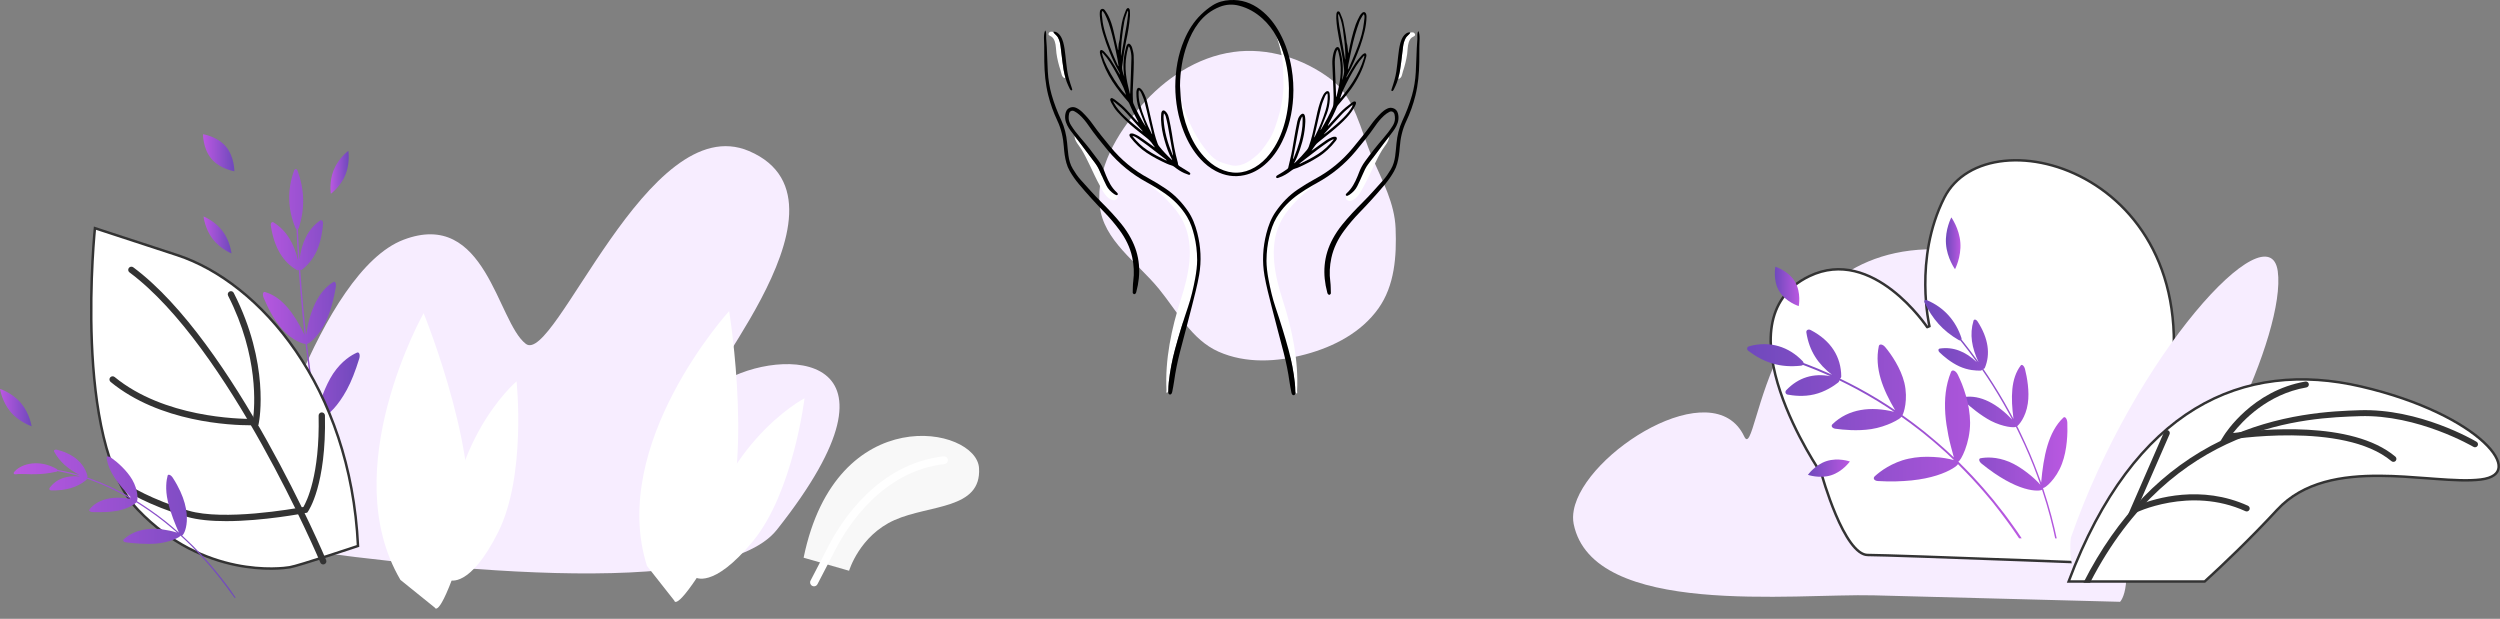 <svg width="1006" height="249" viewBox="0 0 1006 249" fill="none" xmlns="http://www.w3.org/2000/svg">
<rect x="0" y="0" width="1006" height="249" fill="#808080" stroke="none"/>
<path d="M633.293 205.261C637.597 182.124 689.537 149.488 701.872 175.63C707.679 187.95 708.717 90.931 789.373 101.025C832.873 106.461 783.326 144.961 779.82 158.839C776.332 172.717 787.963 155.481 810.075 151.658C832.186 147.836 841.499 177.986 850.792 206.726C860.104 235.448 853.111 242.164 853.111 242.164C820.092 241.292 787.091 240.42 754.072 239.567C722.111 238.732 640.88 248.658 633.237 210.808C632.903 209.046 632.922 207.19 633.293 205.261Z" fill="#F7EDFF"/>
<path d="M732.533 190.912C732.945 190.627 732.944 190.627 732.944 190.627L732.943 190.625L732.937 190.617L732.915 190.584C732.895 190.555 732.865 190.511 732.825 190.453C732.746 190.336 732.629 190.163 732.478 189.936C732.175 189.481 731.736 188.81 731.19 187.95C730.097 186.229 728.578 183.748 726.873 180.714C723.462 174.644 719.317 166.367 716.361 157.528C713.403 148.68 711.653 139.315 712.985 131.049C714.312 122.815 718.695 115.651 728.076 111.135C740.847 104.994 752.654 110.039 761.352 116.728C765.696 120.069 769.237 123.801 771.693 126.702C772.921 128.151 773.876 129.391 774.523 130.267C774.847 130.705 775.093 131.052 775.258 131.288C775.341 131.407 775.403 131.498 775.445 131.558L775.491 131.627L775.502 131.644L775.505 131.648L775.505 131.648C775.505 131.649 775.505 131.649 775.624 131.57L775.505 131.649L776.408 131.256L776.408 131.256L776.407 131.253L776.404 131.239L776.391 131.182C776.38 131.132 776.363 131.055 776.341 130.954C776.297 130.752 776.234 130.451 776.158 130.058C776.007 129.272 775.803 128.119 775.598 126.657C775.187 123.733 774.769 119.574 774.739 114.645C774.679 104.783 776.175 91.863 782.379 79.572L782.379 79.572C786.789 70.832 795.773 65.836 806.551 64.733C817.33 63.631 829.853 66.433 841.212 73.243C863.895 86.842 881.943 116.44 871.968 162.79L871.959 162.83L871.957 162.87L868.68 227.519L867.964 227.491L864.532 227.357C861.571 227.242 857.33 227.078 852.209 226.88C841.968 226.485 828.208 225.959 814.135 225.433C785.999 224.38 756.587 223.326 751.566 223.326C750.455 223.326 749.322 222.871 748.171 222.011C747.02 221.152 745.88 219.909 744.77 218.389C742.549 215.348 740.501 211.274 738.753 207.173C737.008 203.077 735.573 198.978 734.574 195.9C734.075 194.362 733.685 193.081 733.42 192.184C733.287 191.736 733.186 191.384 733.118 191.145C733.084 191.025 733.058 190.933 733.041 190.872L733.022 190.802L733.017 190.785L733.016 190.781L733.016 190.78C733.016 190.78 733.016 190.78 732.533 190.912ZM732.533 190.912L732.945 190.627L732.993 190.697L733.016 190.78L732.533 190.912Z" fill="white" stroke="#333333"/>
<path d="M840.29 234.501H843.221C846.764 233.981 851.495 231.755 857.839 226.894C886.758 204.666 920 133.976 916.568 109.114C913.118 84.251 859.23 142.121 833.315 216.374C833.315 216.374 831.09 232.998 840.29 234.501Z" fill="#F7EDFF"/>
<path d="M950.198 155.559L950.198 155.559C974.141 161.141 991.042 170.11 999.451 177.93C1001.55 179.883 1003.11 181.752 1004.11 183.465C1005.12 185.183 1005.56 186.709 1005.47 187.992C1005.39 189.253 1004.8 190.33 1003.64 191.178C1002.46 192.039 1000.67 192.67 998.222 192.964L998.222 192.964C993.279 193.56 987.029 193.217 980.062 192.706C979.001 192.628 977.923 192.546 976.832 192.463C970.778 192.003 964.298 191.511 957.802 191.469C942.481 191.369 926.899 193.764 916.351 205.124L916.351 205.125C905.285 217.058 894.657 227.163 887.159 234.001H832.405C845.579 199.029 863.163 176.705 883.299 164.468C903.557 152.157 926.462 150.017 950.198 155.559Z" fill="white" stroke="#333333"/>
<path d="M996.558 177.763C995.63 177.207 973.537 164.275 949.478 165.073C938.904 165.425 916.904 166.167 894.013 177.188C870.603 188.469 851.942 207.728 838.363 234.501H841.034C874.239 169.971 928.349 168.171 949.552 167.466C972.907 166.705 995.111 179.693 995.334 179.823C995.909 180.157 996.632 179.971 996.985 179.396C997.319 178.84 997.133 178.097 996.558 177.763Z" fill="#333333"/>
<path d="M963.11 185.853C962.832 185.853 962.572 185.76 962.331 185.574C943.002 169.34 896.59 176.965 896.126 177.04L893.51 177.485L894.92 175.221C895.384 174.479 906.328 157.187 927.68 153.532C928.329 153.42 928.96 153.866 929.071 154.515C929.182 155.164 928.737 155.795 928.088 155.907C912.302 158.615 902.285 169.488 898.575 174.256C909.204 172.809 946.322 168.987 963.889 183.737C964.39 184.164 964.464 184.925 964.038 185.426C963.797 185.723 963.444 185.853 963.11 185.853Z" fill="#333333"/>
<path d="M855.909 208.062L870.842 173.774C871.102 173.162 871.807 172.884 872.419 173.162C873.031 173.422 873.309 174.127 873.031 174.739L860.64 203.163C867.522 200.436 885.738 194.926 904.585 203.516C905.178 203.794 905.457 204.499 905.178 205.112C904.9 205.705 904.195 205.984 903.583 205.705C881.193 195.501 859.081 206.448 858.859 206.559L855.909 208.062Z" fill="#333333"/>
<path d="M788.205 136.845C788.446 136.975 788.651 137.031 788.817 136.994C788.817 136.994 789.244 137.532 789.893 138.33C790.524 139.146 791.359 140.241 792.212 141.317C793.028 142.43 793.845 143.525 794.475 144.36C795.069 145.195 795.477 145.751 795.477 145.751C790.914 141.41 785.961 139.462 780.581 140.259C779.895 140.371 779.821 141.168 780.451 141.762C782.01 143.284 784.978 145.844 788.465 147.44C791.971 149.035 795.254 149.184 797.035 149.128C797.332 149.11 797.517 148.961 797.592 148.757C797.592 148.757 800.949 153.581 803.954 158.628C805.457 161.151 806.941 163.674 807.98 165.623C808.499 166.587 808.944 167.385 809.26 167.96C809.556 168.535 809.723 168.851 809.723 168.851C803.75 162.561 796.942 158.758 790.32 159.778C789.597 159.889 789.764 160.91 790.654 161.708C792.88 163.693 796.905 167.107 801.135 169.352C803.565 170.595 805.976 171.319 807.813 171.671C809.668 172.005 810.985 171.968 811.189 171.745C811.189 171.745 811.374 172.098 811.69 172.71C811.987 173.341 812.413 174.232 812.933 175.308C813.99 177.441 815.27 180.336 816.531 183.249C819.036 189.075 821.057 195.086 821.057 195.086C818.702 192.322 813.359 187.869 808.536 185.846C803.305 183.694 799.187 183.991 796.98 184.399C796.108 184.566 796.33 185.679 797.351 186.533C804.418 192.284 810.298 195.253 814.584 196.533C818.85 197.832 821.54 197.405 821.707 197.034C824.378 205.05 825.955 211.525 827.012 216.664H827.624C826.53 211.395 824.897 204.697 822.096 196.348C822.467 196.478 823.784 195.606 825.305 193.917C826.845 192.229 828.589 189.705 829.739 186.588C831.872 181.004 832.058 174.065 831.891 170.094C831.835 168.517 830.963 167.422 830.314 168.035C824.174 173.842 822.319 183.62 821.354 194.196C821.354 194.196 820.872 192.73 820.037 190.559C819.258 188.37 818.089 185.512 816.902 182.674C815.659 179.853 814.417 177.015 813.396 174.937C812.895 173.898 812.469 173.026 812.191 172.413C811.875 171.82 811.708 171.467 811.708 171.467C812.209 171.226 815.177 168.016 815.993 162.376C816.735 157.477 815.678 151.763 814.862 148.534C814.546 147.236 813.619 146.456 813.174 147.032C809.111 152.338 809.13 160.075 810.224 168.554C810.224 168.554 810.057 168.22 809.761 167.663C809.445 167.107 809 166.29 808.481 165.326C807.442 163.377 805.958 160.836 804.437 158.294C802.916 155.77 801.32 153.284 800.114 151.447C798.872 149.611 798.055 148.405 798.055 148.405C798.315 148.442 798.575 148.33 798.705 148.015C800.968 142.634 800.244 136.252 795.737 129.294C795.199 128.496 794.345 128.366 794.141 129.053C792.49 134.582 793.455 139.962 796.182 145.733C796.182 145.733 795.774 145.158 795.143 144.286C794.512 143.432 793.659 142.282 792.806 141.131C791.934 140 791.062 138.868 790.413 138.033C789.745 137.198 789.3 136.641 789.3 136.641C789.355 136.474 789.355 136.252 789.281 135.992C787.055 129.183 782.362 123.709 775.387 120.796C774.571 120.462 774.107 121.019 774.478 121.78C777.502 128.199 781.75 133.116 788.205 136.845Z" fill="url(#paint0_linear)"/>
<path d="M779.301 191.32C784.847 189.594 787.834 187.275 787.871 186.737C789.837 188.76 791.711 190.596 793.38 192.415C795.013 194.251 796.608 195.903 797.981 197.536C799.353 199.168 800.615 200.671 801.802 202.063C802.915 203.491 803.954 204.827 804.9 206.033C808.628 210.931 810.891 214.197 812.301 216.349C812.375 216.442 812.431 216.535 812.487 216.627H813.526C813.359 216.386 813.192 216.108 812.988 215.811C812.264 214.716 811.374 213.325 810.094 211.618C808.814 209.911 807.404 207.759 805.419 205.328C804.455 204.104 803.397 202.768 802.247 201.302C801.041 199.892 799.743 198.352 798.352 196.701C796.942 195.049 795.328 193.361 793.658 191.505C791.933 189.687 790.06 187.776 788.019 185.754C788.984 185.494 792.768 178.444 792.768 170.076C792.731 166.402 792.082 162.561 791.08 159.222C790.598 157.533 790.041 155.956 789.485 154.509C788.91 153.099 788.335 151.837 787.834 150.798C787.036 149.128 785.552 148.516 785.088 149.666C783.994 152.357 783.308 155.14 782.955 157.96C782.603 160.78 782.603 163.619 782.788 166.55C782.992 169.463 783.456 172.339 784.031 175.289C784.328 176.755 784.662 178.221 785.051 179.668C785.422 181.134 785.812 182.618 786.238 184.084C786.238 184.084 785.942 183.787 785.404 183.286C784.866 182.785 784.124 182.043 783.178 181.208C781.286 179.538 778.8 177.293 776.184 175.197C775.535 174.659 774.886 174.12 774.255 173.601C773.606 173.1 772.957 172.599 772.344 172.117C771.102 171.17 769.952 170.243 768.931 169.519C766.891 168.053 765.537 167.07 765.537 167.07C766.019 166.402 767.93 160.836 766.316 154.027C764.887 148.201 761.066 142.579 758.599 139.666C757.616 138.478 756.262 138.274 756.039 139.258C754.184 148.238 757.708 156.773 762.606 165.066C762.606 165.066 757.319 161.448 751.754 158.294C746.207 155.084 740.42 152.338 740.42 152.338C740.717 152.171 740.921 151.856 740.921 151.411C740.847 143.711 736.932 137.143 728.641 132.819C727.676 132.3 726.73 132.838 726.878 133.784C728.047 141.317 731.646 146.549 737.211 150.817C737.211 150.817 734.391 149.518 731.534 148.349C728.678 147.162 725.765 146.086 725.765 146.086C725.747 145.844 725.635 145.603 725.431 145.38C719.848 139.499 712.15 137.031 703.858 139.332C702.893 139.61 702.782 140.612 703.542 141.187C709.905 145.993 716.416 148.071 724.782 147.143C725.079 147.106 725.32 146.995 725.487 146.828C725.487 146.828 728.288 147.867 731.052 148.999C733.816 150.13 736.524 151.373 736.524 151.373C729.735 150.112 723.725 151.837 718.791 157.014C718.16 157.682 718.475 158.628 719.366 158.795C721.629 159.203 725.728 159.741 730.05 158.702C732.202 158.201 734.15 157.366 735.819 156.457C737.47 155.567 738.806 154.62 739.715 153.897C740.012 153.656 740.142 153.359 740.142 153.043C740.142 153.043 745.892 155.789 751.401 158.98C756.948 162.116 762.198 165.716 762.198 165.716C752.848 163.396 743.833 164.472 737.378 170.707C736.654 171.412 737.285 172.339 738.546 172.525C741.7 172.952 747.395 173.527 752.978 172.673C759.304 171.708 764.869 168.48 765.11 167.701C765.11 167.701 766.501 168.703 768.597 170.206C770.638 171.764 773.42 173.805 776.036 176.032C778.726 178.184 781.249 180.522 783.178 182.21C785.051 183.991 786.294 185.16 786.294 185.16C784.291 184.603 781.341 184.028 778.021 183.88C776.37 183.787 774.682 183.769 772.975 183.88C771.269 184.01 769.562 184.232 767.985 184.585C764.609 185.308 761.771 186.626 759.508 187.925C757.245 189.242 755.557 190.615 754.425 191.635C753.535 192.452 754.165 193.472 755.649 193.565C758.209 193.695 760.565 193.788 762.828 193.713C765.11 193.639 767.206 193.528 769.191 193.324C773.161 192.916 776.537 192.192 779.301 191.32Z" fill="url(#paint1_linear)"/>
<path d="M788.851 97.698C789.26 103.45 786.7 108.329 786.7 108.329C786.7 108.329 783.472 103.876 783.064 98.106C782.656 92.336 785.216 87.475 785.216 87.475C785.216 87.475 788.443 91.946 788.851 97.698Z" fill="url(#paint2_linear)"/>
<path d="M722.295 113.357C724.892 117.736 723.817 123.172 723.817 123.172C723.817 123.172 718.53 121.521 715.933 117.142C713.336 112.763 714.412 107.327 714.412 107.327C714.412 107.327 719.698 108.978 722.295 113.357Z" fill="url(#paint3_linear)"/>
<path d="M735.039 185.531C739.695 184.047 744.388 185.698 744.388 185.698C744.388 185.698 741.513 189.761 736.857 191.246C732.2 192.73 727.507 191.079 727.507 191.079C727.507 191.079 730.383 187.015 735.039 185.531Z" fill="url(#paint4_linear)"/>
<path d="M312.598 213.194C370.373 140.297 314.037 139.623 290.927 153.579C267.817 167.534 351.279 82.046 301.388 60.775C260.698 43.431 223.14 147.238 211.585 138.364C200.03 129.489 195.549 83.814 162.323 96.496C129.082 109.178 103.079 196.705 100.187 218.276C168.678 228.694 289.473 242.365 312.598 213.194Z" fill="#F7EDFF"/>
<path d="M260.343 227.731C244.787 178.533 293.405 125.184 293.405 125.184C293.405 125.184 304.42 192.504 288.219 219.966C272.003 247.413 271.359 241.717 271.359 241.717L260.343 227.731Z" fill="white"/>
<path d="M161.134 233.353C134.987 188.87 170.468 126.013 170.468 126.013C170.468 126.013 196.234 189.175 186.573 219.561C176.894 249.935 174.994 244.527 174.994 244.527L161.134 233.353Z" fill="white"/>
<path d="M104.324 146.22C108.745 147.029 112.777 149.442 116.493 152.875C118.382 154.584 120.18 156.563 121.904 158.721C123.642 160.88 125.216 163.248 126.879 165.707C126.879 165.707 126.804 165.287 126.67 164.537C126.52 163.803 126.355 162.739 126.16 161.449C125.77 158.886 125.246 155.483 124.721 152.081C124.242 148.663 123.822 145.245 123.492 142.682C123.327 141.393 123.193 140.328 123.088 139.579C122.998 138.829 122.953 138.395 122.953 138.395C122.353 138.485 117.872 137.255 113.736 132.698C110.094 128.756 107.501 123.135 106.107 119.852C105.553 118.548 105.808 117.289 106.572 117.498C109.989 118.443 112.986 120.631 115.609 123.644C116.928 125.158 118.127 126.867 119.281 128.741C120.45 130.615 121.544 132.638 122.563 134.782C122.563 134.782 122.383 133.148 122.129 130.69C121.844 128.231 121.559 124.964 121.274 121.681C121.124 120.047 120.975 118.398 120.84 116.869C120.72 115.325 120.615 113.901 120.525 112.657C120.345 110.198 120.225 108.549 120.225 108.549C120.03 108.759 119.746 108.834 119.431 108.654C116.673 107.08 114.41 104.832 112.657 101.879C110.873 98.926 109.659 95.238 108.985 90.816C108.835 89.782 109.405 89.077 110.064 89.482C115.324 92.75 118.337 97.981 119.97 104.922C119.97 104.922 119.791 101.744 119.596 98.566C119.446 95.388 119.296 92.21 119.296 92.21C119.131 92.105 118.981 91.925 118.861 91.656C115.819 84.295 115.474 76.545 118.322 68.706C118.652 67.791 119.431 67.806 119.746 68.706C122.488 76.156 122.803 83.681 120.285 91.581C120.195 91.865 120.06 92.06 119.895 92.165C119.895 92.165 120.045 95.238 120.18 98.311C120.36 101.384 120.54 104.457 120.54 104.457C121.364 97.472 123.957 92.195 128.783 88.747C129.397 88.298 130.042 88.957 129.982 89.962C129.817 92.495 129.247 96.977 127.479 100.934C125.68 104.892 123.058 107.335 121.544 108.504C121.289 108.699 121.034 108.699 120.825 108.564C120.825 108.564 120.945 110.198 121.124 112.657C121.214 113.886 121.319 115.325 121.439 116.854C121.574 118.383 121.724 120.017 121.874 121.666C122.159 124.934 122.443 128.216 122.728 130.66C122.998 133.103 123.163 134.737 123.163 134.737C123.537 132.354 124.017 130.06 124.616 127.917C125.231 125.773 126.01 123.749 126.894 121.921C128.693 118.263 131.046 115.34 134.178 113.466C134.867 113.061 135.377 114.141 135.137 115.505C134.852 117.214 134.403 119.567 133.728 122.1C133.039 124.634 132.125 127.347 130.971 129.775C128.303 135.292 124.182 138.545 123.537 138.35C123.537 138.35 123.582 138.784 123.672 139.564C123.777 140.328 123.912 141.438 124.077 142.757C124.437 145.395 124.841 148.918 125.351 152.425C125.89 155.933 126.415 159.441 126.819 162.064C126.999 163.383 127.224 164.463 127.359 165.227C127.494 165.992 127.569 166.426 127.569 166.426C127.764 165.437 128.048 164.238 128.438 162.934C128.843 161.614 129.337 160.175 129.907 158.721C131.031 155.798 132.455 152.77 134.058 150.342C137.565 145.14 141.477 142.847 143.665 141.887C144.534 141.513 145.014 142.787 144.564 144.286C142.975 149.427 141.372 153.505 139.573 156.818C137.79 160.115 135.962 162.589 134.343 164.388C131.061 168 128.333 168.96 127.973 168.69C128.498 171.553 128.933 174.236 129.457 176.724C129.982 179.213 130.476 181.521 130.941 183.665C131.795 187.982 132.784 191.58 133.549 194.668C135.017 200.844 136.321 204.741 137.041 207.289C138.524 212.371 138.3 211.906 138.075 211.981C137.85 212.056 137.925 212.581 136.381 207.424C135.647 204.846 134.328 200.874 132.859 194.608C132.08 191.475 131.121 187.817 130.251 183.44C129.787 181.251 129.292 178.913 128.753 176.395C128.258 173.861 127.794 171.148 127.269 168.24C126.984 168.555 125.306 168.39 122.998 167.565C120.705 166.741 117.707 165.242 115.01 162.919C110.169 158.796 106.047 152.62 104.024 148.993C103.245 147.509 103.38 146.04 104.324 146.22Z" fill="url(#paint5_linear)"/>
<path d="M38.202 91.815C38.191 91.921 38.18 92.04 38.167 92.173C38.106 92.811 38.019 93.752 37.918 94.96C37.717 97.375 37.459 100.858 37.232 105.126C36.779 113.661 36.452 125.329 36.959 137.866C37.466 150.404 38.806 163.796 41.68 175.784C44.557 187.782 48.957 198.314 55.543 205.19C82.081 232.881 113.211 228.836 116.636 228.263L116.638 228.262C117.47 228.127 119.61 227.524 122.4 226.676C125.171 225.834 128.542 224.765 131.805 223.712C135.068 222.659 138.222 221.624 140.561 220.853C141.73 220.467 142.695 220.147 143.368 219.923C143.655 219.828 143.889 219.75 144.063 219.692C141.037 155.628 104.649 113.589 71.287 102.654C71.287 102.654 71.287 102.654 71.287 102.654L41.821 93.001L38.202 91.815Z" fill="white" stroke="#333333"/>
<path d="M130.072 227.137C130.237 227.137 130.402 227.107 130.567 227.032C131.211 226.762 131.526 226.013 131.241 225.368C130.881 224.499 94.073 137.601 53.623 107.561C53.054 107.141 52.26 107.261 51.84 107.831C51.42 108.4 51.54 109.195 52.11 109.615C92.005 139.25 128.543 225.503 128.903 226.373C129.098 226.837 129.577 227.137 130.072 227.137Z" fill="#333333"/>
<path d="M100.846 171.134C102.045 171.134 102.795 171.104 102.974 171.104L103.979 171.059L104.173 170.069C104.368 169.11 108.594 146.37 94.057 117.859C93.742 117.229 92.978 116.989 92.349 117.304C91.719 117.619 91.479 118.383 91.794 119.013C104.248 143.432 102.465 163.878 101.835 168.57C95.9 168.615 65.971 167.986 46.129 151.706C45.589 151.257 44.78 151.347 44.33 151.886C43.881 152.426 43.971 153.235 44.51 153.685C64.308 169.934 92.813 171.134 100.846 171.134Z" fill="#333333"/>
<path d="M91.017 209.704C105.93 209.704 122.16 206.571 123.105 206.391L123.599 206.301L123.899 205.896C124.199 205.477 131.348 195.163 130.763 167.192C130.748 166.487 130.164 165.933 129.459 165.948C128.755 165.963 128.2 166.547 128.215 167.252C128.725 191.371 123.329 201.894 122.086 204.008C117.874 204.787 89.968 209.659 75.866 205.492C60.594 200.965 51.916 195.253 51.826 195.193C51.242 194.804 50.448 194.968 50.058 195.553C49.668 196.138 49.833 196.932 50.418 197.322C50.777 197.562 59.47 203.288 75.146 207.935C79.582 209.239 85.203 209.704 91.017 209.704Z" fill="#333333"/>
<path d="M49.786 217.033C52.364 214.679 55.556 213.36 59.258 212.925C61.086 212.73 63.034 212.76 65.058 212.985C67.051 213.27 69.179 213.66 71.262 214.334C71.262 214.334 70.318 213.465 68.834 212.251C68.085 211.651 67.246 210.902 66.302 210.167C65.357 209.433 64.338 208.653 63.334 207.874C61.266 206.375 59.183 204.891 57.564 203.856C56.77 203.332 56.095 202.882 55.616 202.597C55.136 202.312 54.866 202.132 54.866 202.132C54.746 202.342 53.967 203.002 52.663 203.676C51.374 204.351 49.546 205.1 47.373 205.52C45.499 205.85 43.491 206.045 41.723 206.06C39.909 206.15 38.336 206.06 37.167 206.06C36.252 206.03 35.638 205.475 36.013 204.996C39.4 200.708 45.544 199.509 52.558 200.723C52.558 200.723 51.494 200.124 49.906 199.224C48.287 198.355 46.129 197.231 43.911 196.211C41.693 195.177 39.445 194.248 37.721 193.618C36.867 193.288 36.148 193.018 35.638 192.854C35.129 192.689 34.844 192.584 34.844 192.584C34.934 192.794 34.889 193.018 34.679 193.183C30.902 196.271 26.286 197.441 20.651 197.351C19.992 197.351 19.617 196.826 19.962 196.361C22.629 192.644 27.006 191.145 32.266 191.759C32.266 191.759 31.696 191.594 30.857 191.34C30.003 191.1 28.864 190.815 27.725 190.515C26.571 190.275 25.417 189.99 24.548 189.841C23.678 189.691 23.094 189.586 23.094 189.586C22.989 189.691 22.839 189.781 22.629 189.826C19.737 190.47 17.024 190.785 14.371 190.83C13.038 190.845 11.734 190.845 10.385 190.77C9.051 190.755 7.717 190.65 6.323 190.86C5.679 190.965 5.229 190.545 5.709 189.915C6.728 188.656 8.182 187.817 9.621 187.262C11.074 186.738 12.603 186.453 14.102 186.423C17.114 186.348 20.096 187.157 22.809 188.716C23.004 188.836 23.124 188.971 23.184 189.106C23.184 189.106 23.753 189.211 24.593 189.361C25.447 189.496 26.556 189.781 27.68 190.005C28.789 190.29 29.898 190.575 30.737 190.785C31.562 191.025 32.116 191.19 32.116 191.19C27.455 188.761 24.083 185.943 21.79 181.731C21.49 181.191 22.12 180.786 22.974 180.981C25.087 181.491 28.729 182.765 31.307 185.149C33.9 187.502 34.859 190.125 35.203 191.579C35.263 191.819 35.188 191.999 35.024 192.119C35.024 192.119 35.308 192.224 35.818 192.389C36.327 192.554 37.047 192.824 37.901 193.153C39.625 193.798 41.888 194.727 44.106 195.762C46.339 196.781 48.497 197.92 50.115 198.775C51.719 199.674 52.783 200.274 52.783 200.274C47.807 195.072 43.596 189.915 42.907 184.144C42.832 183.515 43.866 183.53 44.795 184.234C47.208 185.913 51.06 189.316 53.218 193.033C55.676 197.291 55.511 201.383 55.091 201.668C55.091 201.668 55.376 201.833 55.87 202.147C56.365 202.432 57.054 202.897 57.879 203.452C59.542 204.516 61.7 206.06 63.829 207.619C68.085 210.767 71.996 214.334 71.996 214.334C70.738 211.561 68.505 206.195 67.515 201.608C66.421 196.781 66.961 193.183 67.456 191.385C67.65 190.665 68.789 191.085 69.524 192.239C74.559 200.004 75.384 205.94 75.174 209.762C74.919 213.615 73.615 215.459 73.27 215.474C74.889 216.928 76.298 218.367 77.677 219.671C78.981 221.035 80.209 222.309 81.333 223.493C82.427 224.708 83.432 225.847 84.376 226.881C85.29 227.93 86.099 228.935 86.864 229.849C88.407 231.648 89.546 233.222 90.535 234.481C91.525 235.74 92.244 236.775 92.814 237.569C95.106 240.792 94.822 240.507 94.672 240.612C94.522 240.717 94.702 241.077 92.364 237.839C91.779 237.029 91.06 235.995 90.056 234.721C89.052 233.447 87.898 231.858 86.354 230.029C83.327 226.341 79.1 221.41 72.611 215.519C72.581 215.848 71.457 216.553 69.704 217.213C67.95 217.872 65.567 218.487 62.959 218.741C58.373 219.086 53.503 218.592 50.865 218.262C49.846 218.202 49.246 217.527 49.786 217.033Z" fill="url(#paint6_linear)"/>
<path d="M85.083 63.923C88.56 68.046 94.3 68.915 94.3 68.915C94.3 68.915 94.39 63.114 90.913 58.992C87.436 54.869 81.696 54 81.696 54C81.696 54 81.606 59.801 85.083 63.923Z" fill="url(#paint7_linear)"/>
<path d="M4.271 165.767C7.778 169.919 12.724 171.523 12.724 171.523C12.724 171.523 11.96 166.381 8.453 162.229C4.946 158.077 4.76837e-06 156.473 4.76837e-06 156.473C4.76837e-06 156.473 0.764 161.614 4.271 165.767Z" fill="url(#paint8_linear)"/>
<path d="M85.501 96.062C88.603 100.169 93.159 101.983 93.159 101.983C93.159 101.983 92.68 97.111 89.562 93.004C86.46 88.882 81.904 87.083 81.904 87.083C81.904 87.083 82.398 91.94 85.501 96.062Z" fill="url(#paint9_linear)"/>
<path d="M134.295 68.376C132.346 73.157 133.141 77.984 133.141 77.984C133.141 77.984 137.082 75.076 139.016 70.294C140.949 65.512 140.17 60.685 140.17 60.685C140.17 60.685 136.243 63.594 134.295 68.376Z" fill="url(#paint10_linear)"/>
<path d="M279.649 232.249C286.783 179.424 323.741 160.267 323.741 160.267C323.741 160.267 319.2 198.072 302.999 217.754C286.783 237.421 279.649 232.249 279.649 232.249Z" fill="white"/>
<path d="M180.956 233.448C176.116 180.363 207.865 153.438 207.865 153.438C207.865 153.438 211.878 191.303 200.48 214.105C189.064 236.896 180.956 233.448 180.956 233.448Z" fill="white"/>
<path d="M323.374 224.423C336.442 160.61 392.929 171.598 393.963 188.342C395.012 205.086 374.09 202.987 359.972 209.268C345.854 215.549 341.673 229.67 341.673 229.67L323.374 224.423Z" fill="#F8F8F8"/>
<path d="M327.556 235.935C328.125 235.935 328.665 235.62 328.95 235.081L336.278 220.96C341.119 211.621 355.072 189.586 380.04 186.752C380.895 186.647 381.524 185.883 381.419 185.014C381.314 184.159 380.55 183.53 379.681 183.634C353.214 186.647 338.556 209.732 333.491 219.521L326.162 233.642C325.757 234.406 326.057 235.35 326.837 235.755C327.061 235.875 327.316 235.935 327.556 235.935Z" fill="white"/>
<path fill-rule="evenodd" clip-rule="evenodd" d="M535.623 31.935C545.35 39.342 547.426 52.384 552.285 63.605C556.33 72.947 561.19 81.735 561.592 91.909C562.036 103.154 561.202 114.943 554.675 124.112C547.844 133.707 536.914 139.46 525.548 142.538C513.938 145.681 501.361 146.394 490.366 141.524C479.519 136.72 473.929 125.565 466.443 116.359C457.538 105.407 443.912 96.731 442.517 82.68C441.054 67.948 449.408 53.828 459.125 42.658C468.773 31.569 481.69 22.965 496.242 20.925C510.08 18.985 524.507 23.469 535.623 31.935Z" fill="#F7EDFF"/>
<path d="M515.904 23.152C516.069 24.176 516.233 25.206 516.208 26.258C516.189 26.993 516.244 27.729 516.302 28.467C516.406 29.786 516.373 31.115 516.438 32.439C516.51 33.889 516.556 35.352 516.345 36.804C516.206 37.768 516.197 38.752 516.041 39.711C515.732 41.612 515.403 43.514 514.91 45.38C514.396 47.334 513.769 49.254 513.111 51.164C512.777 52.131 512.389 53.077 511.939 53.998C511.129 55.665 510.129 57.223 509.026 58.713C508.147 59.901 507.26 61.092 506.167 62.103C505.641 62.59 505.083 63.042 504.519 63.487C503.284 64.459 502.002 65.358 500.526 65.952C498.714 66.682 496.882 66.96 494.973 66.374C494.412 66.203 493.831 66.091 493.267 65.922C491.715 65.459 490.178 64.947 488.859 63.969C487.802 63.187 486.884 62.263 486.041 61.255C484.992 60.002 483.968 58.733 483.078 57.365C482.402 56.324 481.791 55.245 481.145 54.185C480.074 52.428 479.264 50.548 478.379 48.707C477.684 47.257 477.12 45.745 476.578 44.23C476.126 42.964 475.682 41.689 475.43 40.362C475.364 40.021 475.252 39.689 475.206 39.348C475.176 39.125 475.156 38.901 475.08 38.689C475.113 39.169 475.151 39.645 475.197 40.122C475.597 44.307 476.539 48.374 478.062 52.303C479.581 56.218 481.602 59.839 484.436 62.972C486.224 64.947 488.251 66.639 490.658 67.818C495.507 70.2 500.288 70.044 504.96 67.32C507.276 65.969 509.185 64.151 510.833 62.059C513.801 58.297 515.713 54.019 516.97 49.437C518.224 44.865 518.739 40.201 518.659 35.469C518.566 29.865 517.608 24.421 515.661 19.155C515.097 17.632 514.445 16.169 513.689 14.771C514.1 15.948 514.497 17.128 514.815 18.332C515.245 19.926 515.642 21.525 515.904 23.152Z" fill="white"/>
<path d="M513.664 87.55C512.254 89.915 511.422 92.503 510.776 95.162C510.042 98.183 509.645 101.243 509.617 104.948C509.62 107.081 509.94 109.787 510.444 112.465C511.167 116.298 512.049 120.096 513.3 123.796C515.203 129.411 516.956 135.072 518.506 140.79C519.686 145.149 520.535 149.579 521.033 154.069C521.162 155.224 521.186 156.39 521.222 157.554C521.323 157.851 521.474 158.186 521.652 158.3C522.191 158.643 521.945 157.409 521.953 157.249C522.578 145.1 519.946 132.416 516.203 120.875C513.048 111.149 510.488 99.63 515.025 89.89C516.693 86.308 519.297 83.237 522.071 80.412C523.446 79.012 524.875 77.655 526.471 76.511C527.227 75.969 528.095 75.312 528.363 74.489C526.354 75.633 524.387 76.846 522.501 78.184C518.93 80.712 515.913 83.779 513.664 87.55Z" fill="white"/>
<path d="M550.541 66.069C549.574 67.374 548.901 68.837 548.271 70.33C547.619 71.874 546.894 73.389 546.16 74.899C545.456 76.348 544.333 77.443 543.027 78.359C542.797 78.519 542.537 78.642 542.277 78.756C542.113 78.83 541.943 78.833 541.8 78.765C541.625 79.154 541.546 79.555 541.655 79.925C541.863 80.62 542.718 80.947 543.432 80.816C546.171 80.317 547.682 76.947 548.86 74.809C550.305 72.18 551.535 69.439 552.827 66.734C553.852 64.587 554.911 62.453 556.143 60.418C556.921 59.133 559.131 56.749 558.92 54.98C558.205 55.899 557.488 56.814 556.787 57.743C554.695 60.508 552.608 63.279 550.541 66.069Z" fill="white"/>
<path d="M567.14 13.659C566.65 14.247 566.047 14.593 565.65 15.32C565.067 16.388 564.757 17.549 564.599 18.739C564.308 20.919 564.051 23.107 563.802 25.292C563.558 27.414 563.213 29.515 562.632 31.563C562.657 31.602 562.682 31.634 562.717 31.653C563.131 31.896 563.774 31.13 563.919 30.82C564.237 30.144 564.33 29.381 564.566 28.675C565.324 26.412 565.916 24.014 566.244 21.709C566.466 20.156 566.392 18.543 566.888 17.037C567.131 16.293 567.496 15.59 568.123 15.097C568.566 14.748 569.689 14.522 569.391 13.746C569.078 12.937 568.271 12.885 567.416 13.157C567.416 13.168 567.422 13.179 567.422 13.187C567.419 13.364 567.288 13.479 567.14 13.659Z" fill="white"/>
<path d="M443.8 13.222C445.399 18.605 447.434 23.811 450.202 28.718C450.416 29.094 450.64 29.467 450.635 30.088C450.462 29.775 450.364 29.593 450.257 29.413C449.178 27.617 448.159 25.787 446.998 24.043C446.254 22.923 445.317 21.929 444.438 20.902C444.203 20.627 443.888 20.398 443.567 20.221C443.091 19.959 442.697 20.172 442.603 20.708C442.571 20.896 442.576 21.103 442.609 21.291C442.683 21.697 442.765 22.106 442.88 22.501C443.962 26.163 445.561 29.587 447.645 32.791C449.518 35.671 451.67 38.335 453.937 40.91C454.134 41.136 454.312 41.397 454.427 41.67C455.443 44.108 456.615 46.47 457.899 48.778C457.99 48.941 458.069 49.113 458.154 49.279C457.88 49.143 457.697 48.947 457.513 48.745C456.13 47.228 454.759 45.699 453.359 44.198C451.941 42.675 450.325 41.367 448.658 40.125C448.378 39.918 448.074 39.744 447.768 39.575C447.502 39.428 447.217 39.406 446.968 39.618C446.722 39.831 446.705 40.12 446.793 40.4C446.883 40.689 446.993 40.978 447.135 41.248C447.842 42.58 448.614 43.877 449.638 44.996C450.684 46.138 451.741 47.277 452.864 48.345C455.369 50.726 458.058 52.894 460.799 54.998C461.988 55.91 463.097 56.875 463.896 58.158C464.08 58.452 464.321 58.714 464.529 58.994C464.605 59.098 464.666 59.215 464.734 59.327C464.386 59.163 464.115 58.943 463.83 58.741C461.996 57.436 460.18 56.104 458.313 54.848C457.653 54.404 456.875 54.12 456.13 53.812C455.859 53.701 455.528 53.687 455.23 53.698C454.619 53.72 454.331 54.175 454.553 54.739C454.63 54.938 454.756 55.126 454.887 55.297C456.752 57.689 458.871 59.812 461.423 61.49C463.989 63.173 466.695 64.601 469.49 65.857C470.126 66.143 470.791 66.375 471.459 66.576C471.823 66.685 472.144 66.83 472.442 67.064C473.699 68.053 475.011 68.963 476.476 69.625C477.073 69.895 477.694 70.107 478.31 70.328C478.529 70.407 478.754 70.374 478.894 70.156C479.047 69.916 478.978 69.688 478.787 69.508C478.628 69.361 478.445 69.235 478.261 69.121C477.092 68.394 475.923 67.669 474.751 66.947C474.299 66.669 473.973 66.328 474.003 65.745C474.011 65.579 473.94 65.405 473.894 65.236C472.837 61.474 472.163 57.638 471.58 53.777C471.268 51.712 470.827 49.666 470.408 47.617C470.246 46.827 469.978 46.056 469.496 45.391C469.271 45.081 468.989 44.781 468.669 44.574C468.201 44.272 467.702 44.451 467.475 44.961C467.363 45.214 467.283 45.503 467.27 45.778C467.226 46.626 467.174 47.475 467.209 48.323C467.322 51.058 467.823 53.731 468.576 56.357C469.351 59.062 470.211 61.738 471.643 64.19C471.67 64.236 471.654 64.304 471.662 64.402C471.541 64.31 471.451 64.247 471.374 64.173C469.57 62.481 467.88 60.683 466.347 58.746C466.109 58.447 465.942 58.076 465.805 57.714C464.805 55.077 464.214 52.328 463.581 49.59C462.96 46.895 462.379 44.19 461.73 41.501C461.341 39.888 460.791 38.322 459.969 36.869C459.707 36.406 459.345 35.965 458.934 35.624C458.296 35.096 457.639 35.333 457.431 36.126C457.327 36.521 457.28 36.943 457.278 37.352C457.267 39.504 457.546 41.623 458.269 43.65C459.08 45.925 460.005 48.162 460.881 50.418C460.958 50.614 461.04 50.807 461.12 51.001C459.767 49.159 456.807 43.56 456.046 41.547C455.977 41.367 455.925 41.169 455.92 40.978C455.873 39.564 455.774 38.147 455.816 36.733C455.9 33.815 456.092 30.9 456.182 27.982C456.243 26.067 456.281 24.146 456.191 22.237C456.141 21.207 455.826 20.185 455.566 19.177C455.46 18.768 455.216 18.373 454.956 18.033C454.46 17.379 453.836 17.442 453.45 18.155C453.326 18.384 453.236 18.635 453.168 18.886C452.223 22.28 451.864 25.727 452.228 29.238C452.283 29.78 452.341 30.32 452.395 30.862C452.1 30.167 451.933 29.448 451.73 28.74C451.486 27.887 451.393 27.037 451.607 26.163C451.689 25.825 451.716 25.473 451.757 25.127C452.086 22.269 452.541 19.433 453.143 16.616C453.869 13.227 454.493 9.819 454.704 6.353C454.748 5.64 454.687 4.92 454.649 4.206C454.638 4.016 454.567 3.82 454.479 3.648C454.236 3.158 453.786 3.089 453.43 3.501C453.263 3.694 453.121 3.929 453.031 4.171C452.631 5.231 452.193 6.28 451.886 7.367C451.256 9.595 451.026 11.9 450.706 14.186C450.596 14.962 450.635 15.78 450.402 16.513C450.158 17.281 450.106 18.044 450.065 18.82C450.043 19.267 450.027 19.711 450.01 20.158C449.865 20.06 449.816 19.951 449.791 19.836C449.211 17.311 448.663 14.777 448.044 12.262C447.538 10.211 446.933 8.181 445.966 6.285C445.602 5.571 445.158 4.89 444.695 4.234C444.391 3.803 443.975 3.416 443.367 3.604C442.74 3.798 442.617 4.367 442.573 4.915C442.529 5.454 442.535 6.007 442.584 6.547C442.79 8.808 443.154 11.042 443.8 13.222ZM468.228 47.819C468.192 47.108 468.212 46.402 468.346 45.577C468.765 45.985 468.965 46.394 469.077 46.824C469.37 47.96 469.668 49.099 469.879 50.254C470.517 53.723 471.111 57.199 471.733 60.67C471.851 61.329 472.01 61.983 472.048 62.675C471.969 62.539 471.87 62.408 471.812 62.264C469.89 57.624 468.475 52.864 468.228 47.819ZM469.03 64.089C469.208 64.228 469.367 64.394 469.466 64.636C469.37 64.601 469.271 64.571 469.181 64.528C466.618 63.304 464.093 62.016 461.719 60.446C459.474 58.962 457.576 57.114 455.898 55.03C455.846 54.965 455.807 54.889 455.698 54.714C456.467 54.861 457.02 55.169 457.535 55.526C459.025 56.556 460.52 57.58 461.968 58.665C464.342 60.449 466.681 62.277 469.03 64.089ZM458.677 41.738C458.269 40.199 458.113 38.613 458.179 37.017C458.187 36.845 458.209 36.67 458.242 36.502C458.253 36.447 458.313 36.401 458.368 36.327C458.797 36.57 459.049 36.959 459.222 37.373C459.693 38.518 460.227 39.654 460.545 40.842C461.221 43.383 461.779 45.955 462.382 48.516C462.762 50.124 463.135 51.734 463.513 53.344C463.557 53.532 463.598 53.72 463.669 54.047C463.532 53.897 463.472 53.851 463.442 53.793C461.448 49.933 459.789 45.939 458.677 41.738ZM459.857 52.873C459.676 52.807 459.616 52.802 459.578 52.769C457.135 50.786 454.674 48.824 452.415 46.628C450.796 45.053 449.298 43.383 448.209 41.389C448.124 41.237 448.039 41.084 447.965 40.929C447.951 40.899 447.976 40.85 447.998 40.719C448.28 40.934 448.532 41.12 448.778 41.316C450.399 42.615 451.952 43.991 453.34 45.541C455.35 47.786 457.357 50.034 459.364 52.279C459.504 52.437 459.635 52.606 459.857 52.873ZM452.929 25.893C453.003 23.689 453.34 21.52 453.912 19.39C453.978 19.15 454.074 18.918 454.181 18.613C454.548 18.959 454.657 19.338 454.764 19.703C455.115 20.899 455.306 22.13 455.287 23.373C455.257 25.438 455.167 27.506 455.09 29.571C454.994 32.181 454.887 34.788 454.786 37.398C454.783 37.482 454.77 37.57 454.761 37.654C454.72 37.654 454.676 37.657 454.635 37.657C454.307 36.24 453.956 34.831 453.658 33.407C453.14 30.933 452.845 28.429 452.929 25.893ZM451.051 21.602C451.15 19.689 451.182 17.769 451.39 15.864C451.656 13.42 451.996 10.979 452.434 8.563C452.664 7.288 453.173 6.065 453.565 4.819C453.614 4.661 453.713 4.517 453.825 4.294C454.041 4.762 453.989 5.176 453.945 5.574C453.776 7.067 453.63 8.566 453.378 10.045C452.803 13.434 452.165 16.815 451.563 20.201C451.423 20.991 451.314 21.787 451.108 22.583C451.087 22.256 451.035 21.929 451.051 21.602ZM451.998 35.063C452.472 36.074 452.768 37.169 453.146 38.223C449.348 34.69 443.565 24.43 443.458 21.114C443.671 21.319 443.849 21.466 444.003 21.634C444.947 22.667 445.807 23.759 446.552 24.947C448.592 28.2 450.369 31.595 451.998 35.063ZM443.545 4.498C443.608 4.476 443.669 4.454 443.732 4.433C444.025 4.855 444.383 5.25 444.6 5.708C445.136 6.849 445.687 7.993 446.092 9.184C447.272 12.649 448.085 16.216 448.849 19.793C449.148 21.199 449.452 22.602 449.723 24.01C449.887 24.86 449.988 25.721 450.117 26.577C450.073 26.59 450.03 26.607 449.986 26.62C449.928 26.544 449.857 26.476 449.819 26.391C447.68 21.643 445.668 16.845 444.334 11.799C443.827 9.879 443.548 7.92 443.376 5.942C443.332 5.452 443.332 4.956 443.545 4.498Z" fill="black"/>
<path d="M518.371 67.516C518.319 67.723 518.125 67.927 517.941 68.061C517.394 68.459 516.83 68.835 516.255 69.194C515.532 69.644 514.787 70.063 514.061 70.51C513.878 70.622 513.678 70.758 513.576 70.935C513.494 71.077 513.492 71.325 513.563 71.469C513.62 71.581 513.85 71.652 514.004 71.657C514.168 71.663 514.338 71.573 514.505 71.518C516.471 70.881 518.177 69.785 519.792 68.535C520.214 68.208 520.644 67.963 521.172 67.835C521.72 67.704 522.251 67.478 522.769 67.249C525.411 66.078 527.961 64.732 530.411 63.198C533.191 61.457 535.51 59.234 537.512 56.662C537.657 56.474 537.799 56.27 537.884 56.052C538.106 55.488 537.81 55.019 537.2 55.019C536.792 55.019 536.351 55.068 535.984 55.229C535.225 55.559 534.459 55.91 533.779 56.376C531.923 57.651 530.113 58.989 528.284 60.302C528.103 60.433 527.917 60.558 527.733 60.689C528.188 59.942 528.714 59.275 529.198 58.577C529.552 58.068 529.973 57.643 530.458 57.259C532.238 55.845 534.015 54.428 535.776 52.989C537.961 51.202 540.069 49.333 541.986 47.26C543.237 45.906 544.319 44.429 545.173 42.797C545.365 42.432 545.551 42.051 545.644 41.656C545.798 41.01 545.332 40.629 544.719 40.882C544.401 41.016 544.1 41.209 543.821 41.416C542.134 42.667 540.502 43.991 539.067 45.53C537.651 47.048 536.268 48.592 534.869 50.126C534.702 50.309 534.53 50.486 534.36 50.666C534.33 50.491 534.376 50.377 534.437 50.271C535.773 47.889 536.983 45.451 538.029 42.931C538.12 42.716 538.256 42.509 538.407 42.326C539.497 41.019 540.617 39.733 541.685 38.408C544.511 34.905 546.871 31.118 548.489 26.909C549.012 25.552 549.379 24.133 549.793 22.738C549.864 22.498 549.856 22.215 549.806 21.964C549.713 21.495 549.344 21.302 548.919 21.523C548.596 21.692 548.27 21.912 548.035 22.185C547.139 23.225 546.186 24.236 545.428 25.372C544.267 27.113 543.248 28.947 542.169 30.742C542.063 30.916 541.97 31.099 541.868 31.279C541.805 31.069 541.824 30.897 541.885 30.742C541.961 30.54 542.06 30.341 542.167 30.154C543.196 28.353 544.127 26.506 544.952 24.601C546.655 20.654 548.199 16.651 549.152 12.448C549.582 10.554 549.88 8.636 549.886 6.688C549.886 6.345 549.842 5.985 549.738 5.661C549.47 4.83 548.747 4.612 548.109 5.193C547.728 5.539 547.369 5.958 547.137 6.41C546.567 7.511 545.981 8.617 545.565 9.78C544.251 13.461 543.435 17.278 542.657 21.098C542.629 21.231 542.577 21.359 542.536 21.493C542.41 20.942 542.405 20.408 542.367 19.874C542.326 19.332 542.271 18.79 542.186 18.253C542.126 17.872 541.975 17.504 541.92 17.123C541.797 16.259 541.74 15.387 541.597 14.529C541.266 12.554 540.976 10.568 540.521 8.62C540.247 7.443 539.708 6.326 539.256 5.195C539.119 4.852 538.884 4.506 538.432 4.574C537.985 4.642 537.909 5.048 537.805 5.405C537.785 5.468 537.775 5.533 537.772 5.598C537.747 6.206 537.681 6.816 537.712 7.421C537.848 10.124 538.276 12.794 538.793 15.444C539.48 18.951 540.209 22.444 540.636 25.999C540.995 28.99 541.055 28.985 540.28 31.712C540.234 31.878 540.162 32.036 540.105 32.197C540.094 31.611 540.162 31.053 540.217 30.491C540.565 26.98 540.203 23.533 539.248 20.141C539.182 19.913 539.097 19.684 538.982 19.477C538.607 18.787 538.016 18.716 537.512 19.308C537.345 19.504 537.191 19.73 537.09 19.967C536.904 20.406 536.726 20.855 536.608 21.318C536.241 22.74 536.08 24.192 536.134 25.658C536.263 29.099 536.403 32.54 536.559 35.978C536.649 38.005 536.72 40.029 536.526 42.051C536.488 42.454 536.386 42.868 536.225 43.239C534.921 46.244 533.358 49.118 531.676 51.927C531.583 52.082 531.474 52.224 531.372 52.371C531.4 52.115 531.496 51.9 531.583 51.679C532.361 49.715 533.158 47.756 533.908 45.781C534.631 43.871 535.023 41.885 535.127 39.85C535.165 39.095 535.146 38.319 535.023 37.575C534.867 36.624 534.116 36.384 533.391 37.033C533.007 37.373 532.659 37.801 532.435 38.259C531.975 39.196 531.553 40.16 531.219 41.147C530.348 43.732 529.806 46.402 529.245 49.066C528.544 52.39 527.832 55.714 526.687 58.926C526.501 59.449 526.244 59.915 525.893 60.34C524.458 62.075 522.93 63.726 521.298 65.279C521.142 65.426 520.978 65.565 520.816 65.707C520.803 65.683 520.789 65.661 520.773 65.636C521.181 64.794 521.638 63.974 521.988 63.111C523.593 59.177 524.768 55.128 525.14 50.878C525.25 49.641 525.359 48.399 525.173 47.159C525.129 46.86 525.074 46.552 524.954 46.277C524.729 45.767 524.226 45.593 523.76 45.898C523.44 46.105 523.16 46.405 522.936 46.718C522.457 47.383 522.183 48.154 522.027 48.944C521.567 51.273 521.101 53.6 520.723 55.943C520.272 58.738 519.828 61.533 519.132 64.285C518.861 65.353 518.648 66.443 518.371 67.516ZM542.572 25.985C543.435 21.964 544.168 17.913 545.305 13.957C545.809 12.202 546.378 10.461 547.011 8.751C547.323 7.901 547.832 7.121 548.279 6.323C548.396 6.111 548.602 5.944 548.823 5.694C549.111 6.247 549.125 6.743 549.064 7.233C548.897 8.593 548.755 9.96 548.506 11.306C547.871 14.725 546.668 17.975 545.392 21.193C544.565 23.277 543.654 25.326 542.775 27.391C542.695 27.582 542.583 27.759 542.487 27.941C542.446 27.93 542.405 27.917 542.364 27.906C542.427 27.263 542.438 26.609 542.572 25.985ZM540.403 18.817C539.913 16.052 539.387 13.292 538.927 10.524C538.719 9.279 538.615 8.018 538.486 6.762C538.451 6.408 538.407 6.034 538.626 5.568C538.763 5.879 538.862 6.089 538.949 6.301C539.691 8.108 540.108 9.996 540.395 11.916C540.877 15.107 541.222 18.308 541.364 21.531C541.4 22.31 541.37 23.095 541.37 23.877C541.337 23.882 541.304 23.885 541.271 23.89C540.984 22.201 540.702 20.509 540.403 18.817ZM540.496 36.254C542.057 32.946 543.749 29.701 545.683 26.587C546.469 25.323 547.353 24.141 548.347 23.037C548.52 22.844 548.681 22.642 548.848 22.444C548.911 22.476 548.974 22.506 549.037 22.539C548.971 22.83 548.922 23.127 548.837 23.413C547.805 26.811 546.277 29.979 544.36 32.962C542.909 35.218 541.296 37.36 539.574 39.419C539.522 39.479 539.467 39.536 539.412 39.596C539.371 39.575 539.33 39.556 539.292 39.534C539.683 38.436 540.001 37.302 540.496 36.254ZM537.542 21.49C537.665 20.967 537.799 20.438 538.237 19.907C538.371 20.297 538.497 20.602 538.58 20.918C539.294 23.653 539.623 26.429 539.494 29.255C539.374 31.894 538.892 34.48 538.256 37.041C538.098 37.687 537.936 38.335 537.777 38.981C537.744 38.978 537.714 38.972 537.681 38.97C537.67 38.874 537.654 38.776 537.649 38.681C537.482 34.464 537.317 30.243 537.147 26.026C537.09 24.498 537.191 22.98 537.542 21.49ZM532.95 53.739C535.359 51.061 537.725 48.342 540.203 45.729C541.384 44.484 542.777 43.438 544.078 42.304C544.182 42.215 544.316 42.154 544.437 42.081C544.461 42.103 544.486 42.125 544.511 42.146C544.418 42.332 544.327 42.52 544.229 42.702C543.268 44.459 541.989 45.974 540.581 47.388C538.79 49.184 536.863 50.832 534.891 52.426C534.179 53.003 533.473 53.586 532.69 54.115C532.774 53.989 532.848 53.85 532.95 53.739ZM529.918 50.456C530.529 47.83 531.085 45.19 531.772 42.582C532.12 41.266 532.692 40.008 533.193 38.733C533.366 38.291 533.651 37.904 534.155 37.55C534.201 37.902 534.256 38.15 534.264 38.398C534.322 40.438 534.031 42.441 533.415 44.38C532.287 47.93 530.918 51.388 529.212 54.709C529.116 54.897 529.004 55.079 528.897 55.262C528.867 55.245 528.837 55.229 528.807 55.213C529.176 53.627 529.549 52.041 529.918 50.456ZM523.442 65.372C525.688 63.639 527.925 61.893 530.192 60.19C531.657 59.09 533.158 58.038 534.667 56.994C535.146 56.662 535.696 56.428 536.219 56.163C536.345 56.101 536.499 56.093 536.729 56.041C536.622 56.21 536.575 56.302 536.509 56.381C534.773 58.534 532.796 60.422 530.461 61.931C528.166 63.416 525.737 64.655 523.273 65.832C523.18 65.879 523.078 65.909 522.98 65.947C522.958 65.911 522.933 65.876 522.911 65.841C523.089 65.683 523.256 65.516 523.442 65.372ZM520.351 63.601C520.866 60.798 521.378 57.992 521.901 55.191C522.284 53.137 522.657 51.08 523.097 49.039C523.237 48.393 523.582 47.789 523.831 47.165C523.864 47.083 523.9 47.001 523.933 46.919C523.985 46.944 524.037 46.969 524.089 46.993C524.116 47.151 524.174 47.309 524.171 47.467C524.152 48.554 524.187 49.647 524.086 50.725C523.67 55.166 522.358 59.376 520.671 63.484C520.6 63.658 520.493 63.819 520.406 63.985C520.381 63.977 520.356 63.969 520.332 63.961C520.335 63.841 520.329 63.718 520.351 63.601Z" fill="black"/>
<path d="M515.916 56.982C518.657 51.4 520.001 45.461 520.377 39.287C520.618 35.312 520.385 31.359 519.725 27.433C518.892 22.5 517.411 17.776 515.018 13.359C513.043 9.714 510.552 6.483 507.233 3.935C503.591 1.138 499.495 -0.249 494.87 0.037C492.405 0.189 490.08 0.794 487.977 2.132C486.31 3.192 484.782 4.429 483.366 5.799C480.332 8.728 478.158 12.234 476.526 16.086C474.015 22.017 472.974 28.235 472.931 34.773C472.972 41.001 474.045 47.172 476.397 53.1C477.994 57.124 480.13 60.835 483.087 64.039C484.88 65.978 486.904 67.629 489.262 68.85C492.884 70.73 496.693 71.375 500.716 70.495C503.821 69.817 506.524 68.338 508.922 66.289C511.945 63.703 514.18 60.524 515.916 56.982ZM477.725 17.841C478.851 14.751 480.305 11.823 482.309 9.204C484.546 6.284 487.394 4.104 490.825 2.748C493.35 1.751 495.965 1.595 498.621 2.29C502.214 3.227 505.313 5.006 508.049 7.494C510.396 9.627 512.238 12.073 513.695 14.773C514.451 16.171 515.103 17.634 515.667 19.157C517.614 24.423 518.572 29.866 518.665 35.471C518.745 40.206 518.227 44.867 516.976 49.438C515.719 54.021 513.81 58.298 510.839 62.061C509.188 64.153 507.282 65.97 504.966 67.322C500.294 70.043 495.513 70.198 490.664 67.82C488.254 66.638 486.23 64.948 484.442 62.973C481.605 59.838 479.585 56.22 478.068 52.305C476.545 48.376 475.603 44.311 475.203 40.124C475.157 39.647 475.119 39.167 475.086 38.691C474.987 37.301 474.924 35.909 474.836 34.52C474.897 28.793 475.762 23.224 477.725 17.841Z" fill="black"/>
<path d="M545.506 60.854C548.228 57.579 550.925 54.288 553.335 50.771C554.394 49.221 555.577 47.752 556.979 46.488C557.606 45.924 558.321 45.426 559.066 45.036C559.991 44.551 560.903 44.995 561.152 46.009C561.295 46.592 561.338 47.213 561.328 47.815C561.306 48.886 560.909 49.85 560.339 50.752C559.227 52.509 557.957 54.144 556.59 55.708C554 58.666 551.593 61.772 549.279 64.951C548.247 66.371 547.425 67.907 546.817 69.553C546.659 69.984 546.489 70.409 546.316 70.831C545.265 73.413 544.013 75.871 541.891 77.778C541.826 77.835 541.768 77.903 541.713 77.972C541.555 78.17 541.442 78.402 541.623 78.625C541.675 78.691 541.738 78.737 541.806 78.77C541.952 78.838 542.119 78.835 542.283 78.762C542.54 78.647 542.803 78.525 543.033 78.364C544.339 77.446 545.462 76.353 546.166 74.904C546.897 73.394 547.625 71.88 548.277 70.335C548.907 68.842 549.58 67.376 550.547 66.074C552.612 63.284 554.701 60.514 556.796 57.748C557.497 56.822 558.217 55.904 558.929 54.986C559.474 54.285 560.016 53.583 560.547 52.871C561.054 52.193 561.511 51.463 561.894 50.706C562.73 49.057 563.023 47.327 562.494 45.513C562.204 44.516 561.571 43.848 560.577 43.529C559.767 43.268 558.975 43.347 558.217 43.718C557.302 44.162 556.494 44.75 555.774 45.464C554.266 46.96 552.858 48.551 551.64 50.281C549.397 53.46 546.913 56.449 544.449 59.454C540.185 64.652 535.084 68.842 529.15 72.024C526.776 73.296 524.498 74.721 522.263 76.217C518.709 78.598 515.818 81.647 513.389 85.126C511.519 87.804 510.39 90.817 509.583 93.969C508.148 99.582 507.844 105.232 508.832 110.945C509.563 115.179 510.694 119.32 511.732 123.48C513.274 129.651 514.971 135.783 516.551 141.943C517.548 145.828 518.356 149.754 518.906 153.729C519.101 155.129 519.388 156.516 519.651 157.908C519.703 158.181 519.799 158.464 519.947 158.696C520.21 159.115 520.788 159.162 521.059 158.786C521.187 158.606 521.259 158.341 521.25 158.118C521.245 157.933 521.239 157.745 521.234 157.56C521.198 156.396 521.171 155.23 521.045 154.075C520.549 149.585 519.7 145.155 518.518 140.796C516.968 135.078 515.212 129.416 513.312 123.801C512.058 120.102 511.179 116.304 510.456 112.471C509.952 109.793 509.632 107.087 509.629 104.954C509.659 101.249 510.054 98.189 510.787 95.168C511.434 92.509 512.266 89.923 513.676 87.556C515.924 83.785 518.939 80.718 522.513 78.187C524.399 76.852 526.365 75.637 528.375 74.492C528.896 74.198 529.416 73.907 529.939 73.621C535.93 70.34 541.138 66.104 545.506 60.854Z" fill="black"/>
<path d="M570.776 12.508C570.119 13.257 570.434 14.769 570.354 15.72C570.258 16.916 570.171 18.112 570.113 19.308C569.954 22.572 569.892 25.841 569.705 29.102C569.525 32.241 569.034 35.341 568.177 38.371C567.181 41.899 565.855 45.312 564.3 48.633C562.95 51.513 562.257 54.554 561.945 57.697C561.775 59.408 561.647 61.128 561.414 62.83C561.159 64.697 560.661 66.503 559.683 68.14C558.741 69.715 557.725 71.243 556.496 72.611C553.807 75.597 551.162 78.621 548.311 81.46C545.431 84.329 542.629 87.268 540.08 90.439C538.653 92.216 537.391 94.09 536.307 96.093C532.553 103.018 532.09 110.268 534.105 117.768C534.165 117.994 534.259 118.247 534.417 118.4C534.571 118.547 534.855 118.678 535.039 118.637C535.222 118.596 535.37 118.34 535.502 118.155C535.556 118.079 535.543 117.942 535.537 117.836C535.474 116.357 535.515 114.864 535.321 113.401C534.888 110.161 535.053 106.968 535.74 103.789C536.613 99.732 538.443 96.117 540.893 92.799C542.802 90.213 544.886 87.775 547.128 85.467C550.617 81.879 553.969 78.169 557.189 74.341C558.599 72.665 559.85 70.884 560.929 68.979C561.493 67.988 561.912 66.939 562.224 65.844C562.835 63.694 563.101 61.49 563.262 59.27C563.525 55.654 564.281 52.17 565.844 48.865C567.433 45.508 568.681 42.016 569.571 38.414C570.658 34.014 571.053 29.524 571.121 25.002C571.154 22.844 571.165 20.686 571.151 18.532C571.143 16.663 571.556 14.273 570.776 12.508Z" fill="black"/>
<path d="M560.029 36.609C560.13 36.667 560.352 36.645 560.44 36.569C560.615 36.413 560.774 36.217 560.872 36.005C561.297 35.097 561.754 34.201 562.091 33.261C562.291 32.7 562.469 32.133 562.63 31.564C563.211 29.515 563.556 27.415 563.799 25.292C564.049 23.107 564.306 20.92 564.596 18.74C564.755 17.55 565.065 16.389 565.648 15.321C566.045 14.594 566.65 14.248 567.137 13.659C567.285 13.482 567.417 13.368 567.414 13.191C567.414 13.182 567.408 13.169 567.408 13.161C567.406 13.125 567.4 13.09 567.387 13.046C566.228 12.883 565.193 13.877 564.632 14.724C564.123 15.495 563.772 16.34 563.528 17.225C563.033 19.018 562.814 20.854 562.611 22.699C562.392 24.712 562.181 26.731 561.885 28.733C561.535 31.087 560.845 33.362 560.067 35.612C559.996 35.819 559.903 36.024 559.878 36.236C559.867 36.359 559.936 36.555 560.029 36.609Z" fill="black"/>
<path d="M472.839 140.518C474.389 134.799 476.144 129.138 478.044 123.523C479.298 119.823 480.177 116.025 480.9 112.192C481.404 109.514 481.724 106.809 481.727 104.675C481.697 100.97 481.303 97.911 480.569 94.889C479.923 92.23 479.09 89.645 477.68 87.277C475.432 83.507 472.417 80.439 468.844 77.908C466.957 76.573 464.991 75.358 462.981 74.214C463.249 75.037 464.117 75.693 464.873 76.235C466.47 77.38 467.899 78.736 469.274 80.137C472.047 82.962 474.649 86.032 476.319 89.615C480.856 99.357 478.296 110.876 475.142 120.6C471.401 132.137 468.767 144.825 469.391 156.973C469.4 157.134 469.15 158.368 469.693 158.025C469.871 157.91 470.021 157.575 470.122 157.278C470.158 156.115 470.185 154.949 470.311 153.794C470.807 149.309 471.659 144.877 472.839 140.518Z" fill="white"/>
<path d="M449.066 78.483C448.809 78.368 448.546 78.246 448.316 78.085C447.01 77.167 445.887 76.075 445.184 74.625C444.453 73.116 443.724 71.601 443.072 70.056C442.443 68.563 441.769 67.098 440.802 65.795C438.738 63.006 436.648 60.235 434.554 57.47C433.853 56.543 433.133 55.625 432.421 54.707C432.21 56.475 434.42 58.862 435.197 60.145C436.429 62.18 437.489 64.316 438.513 66.46C439.806 69.165 441.035 71.906 442.481 74.535C443.658 76.674 445.17 80.044 447.908 80.543C448.623 80.673 449.48 80.346 449.685 79.652C449.795 79.284 449.713 78.883 449.54 78.491C449.401 78.559 449.231 78.556 449.066 78.483Z" fill="white"/>
<path d="M423.231 14.825C423.858 15.321 424.22 16.021 424.466 16.765C424.962 18.271 424.888 19.884 425.11 21.437C425.438 23.742 426.03 26.139 426.788 28.403C427.021 29.106 427.117 29.872 427.435 30.547C427.58 30.855 428.223 31.621 428.637 31.381C428.67 31.362 428.697 31.329 428.722 31.291C428.141 29.242 427.796 27.142 427.552 25.02C427.303 22.834 427.046 20.647 426.756 18.467C426.597 17.277 426.287 16.116 425.704 15.048C425.307 14.321 424.702 13.975 424.214 13.386C424.067 13.209 423.935 13.095 423.938 12.918C423.938 12.909 423.943 12.896 423.943 12.888C423.089 12.615 422.278 12.667 421.969 13.476C421.665 14.25 422.788 14.476 423.231 14.825Z" fill="white"/>
<path d="M477.969 84.846C475.54 81.366 472.648 78.318 469.094 75.937C466.86 74.441 464.581 73.016 462.207 71.744C456.274 68.562 451.172 64.372 446.909 59.173C444.444 56.168 441.961 53.182 439.718 50C438.497 48.27 437.092 46.679 435.583 45.184C434.863 44.47 434.055 43.879 433.141 43.437C432.382 43.069 431.591 42.99 430.78 43.249C429.786 43.568 429.154 44.236 428.864 45.233C428.335 47.047 428.631 48.78 429.463 50.425C429.847 51.18 430.304 51.91 430.81 52.591C431.342 53.302 431.884 54.005 432.429 54.705C433.143 55.623 433.861 56.539 434.562 57.468C436.657 60.236 438.746 63.007 440.811 65.794C441.777 67.099 442.451 68.562 443.081 70.055C443.732 71.599 444.458 73.114 445.192 74.624C445.896 76.073 447.018 77.168 448.324 78.084C448.554 78.244 448.815 78.367 449.075 78.481C449.239 78.555 449.409 78.558 449.551 78.489C449.62 78.457 449.68 78.41 449.735 78.345C449.915 78.122 449.803 77.893 449.644 77.691C449.589 77.623 449.532 77.558 449.466 77.498C447.344 75.591 446.093 73.133 445.041 70.55C444.869 70.126 444.699 69.701 444.54 69.273C443.932 67.627 443.111 66.091 442.078 64.671C439.765 61.495 437.36 58.389 434.767 55.427C433.398 53.864 432.128 52.229 431.019 50.472C430.449 49.57 430.049 48.605 430.03 47.535C430.019 46.933 430.063 46.312 430.205 45.728C430.452 44.718 431.364 44.271 432.292 44.756C433.039 45.145 433.754 45.644 434.378 46.208C435.78 47.469 436.963 48.941 438.023 50.491C440.433 54.008 443.13 57.302 445.852 60.574C450.219 65.824 455.427 70.06 461.427 73.338C461.95 73.624 462.473 73.915 462.99 74.209C465 75.354 466.966 76.566 468.853 77.904C472.427 80.435 475.441 83.502 477.689 87.273C479.1 89.638 479.932 92.226 480.578 94.885C481.312 97.906 481.709 100.966 481.737 104.671C481.734 106.804 481.414 109.51 480.91 112.188C480.187 116.021 479.305 119.819 478.054 123.518C476.151 129.133 474.398 134.795 472.848 140.513C471.668 144.872 470.819 149.302 470.321 153.792C470.192 154.947 470.167 156.113 470.132 157.277C470.126 157.462 470.121 157.65 470.115 157.835C470.107 158.058 470.178 158.323 470.307 158.503C470.578 158.878 471.156 158.829 471.419 158.413C471.567 158.178 471.663 157.898 471.715 157.625C471.977 156.236 472.265 154.846 472.459 153.446C473.01 149.468 473.818 145.543 474.814 141.66C476.397 135.5 478.095 129.368 479.634 123.197C480.671 119.037 481.802 114.893 482.533 110.662C483.522 104.946 483.218 99.298 481.783 93.686C480.967 90.537 479.836 87.524 477.969 84.846Z" fill="black"/>
<path d="M451.268 90.173C448.719 87.002 445.917 84.059 443.037 81.193C440.186 78.354 437.541 75.33 434.852 72.344C433.62 70.977 432.604 69.448 431.665 67.874C430.684 66.234 430.189 64.427 429.934 62.564C429.701 60.861 429.573 59.142 429.403 57.431C429.091 54.287 428.398 51.246 427.048 48.367C425.493 45.046 424.167 41.632 423.171 38.104C422.313 35.075 421.823 31.974 421.643 28.836C421.456 25.575 421.393 22.305 421.235 19.041C421.177 17.843 421.089 16.647 420.994 15.453C420.917 14.502 421.229 12.99 420.572 12.241C419.792 14.007 420.205 16.396 420.191 18.279C420.178 20.436 420.186 22.594 420.221 24.749C420.293 29.269 420.687 33.759 421.771 38.161C422.661 41.766 423.91 45.256 425.498 48.612C427.062 51.917 427.82 55.398 428.08 59.017C428.242 61.237 428.507 63.438 429.118 65.591C429.427 66.686 429.849 67.735 430.413 68.726C431.495 70.628 432.744 72.41 434.154 74.088C437.377 77.916 440.726 81.626 444.214 85.214C446.457 87.519 448.541 89.96 450.449 92.546C452.9 95.864 454.729 99.479 455.603 103.536C456.287 106.718 456.451 109.911 456.022 113.148C455.827 114.611 455.868 116.104 455.805 117.583C455.8 117.692 455.786 117.826 455.841 117.902C455.972 118.087 456.12 118.34 456.304 118.384C456.49 118.425 456.772 118.294 456.925 118.147C457.087 117.992 457.177 117.741 457.237 117.515C459.253 110.015 458.79 102.762 455.036 95.84C453.957 93.823 452.695 91.946 451.268 90.173Z" fill="black"/>
<path d="M424.208 13.387C424.698 13.975 425.3 14.321 425.697 15.049C426.281 16.117 426.59 17.277 426.749 18.468C427.039 20.648 427.297 22.835 427.546 25.02C427.789 27.142 428.134 29.243 428.715 31.292C428.876 31.861 429.052 32.428 429.254 32.989C429.591 33.929 430.051 34.825 430.473 35.733C430.571 35.945 430.73 36.141 430.906 36.297C430.993 36.373 431.215 36.395 431.316 36.337C431.412 36.283 431.481 36.084 431.467 35.961C431.442 35.749 431.349 35.544 431.278 35.337C430.5 33.09 429.81 30.815 429.46 28.458C429.161 26.456 428.953 24.437 428.734 22.424C428.534 20.582 428.315 18.743 427.817 16.951C427.57 16.062 427.223 15.22 426.713 14.45C426.152 13.602 425.117 12.605 423.959 12.771C423.942 12.812 423.939 12.85 423.937 12.886C423.937 12.897 423.931 12.908 423.931 12.916C423.928 13.093 424.06 13.207 424.208 13.387Z" fill="black"/>
<defs>
<linearGradient id="paint0_linear" x1="831.937" y1="168.681" x2="774.349" y2="168.681" gradientUnits="userSpaceOnUse">
<stop stop-color="#BA58E1"/>
<stop offset="1" stop-color="#6F49BC"/>
</linearGradient>
<linearGradient id="paint1_linear" x1="813.526" y1="174.622" x2="703.043" y2="174.622" gradientUnits="userSpaceOnUse">
<stop stop-color="#BA58E1"/>
<stop offset="1" stop-color="#6F49BC"/>
</linearGradient>
<linearGradient id="paint2_linear" x1="788.896" y1="97.902" x2="783.02" y2="97.902" gradientUnits="userSpaceOnUse">
<stop stop-color="#BA58E1"/>
<stop offset="1" stop-color="#6F49BC"/>
</linearGradient>
<linearGradient id="paint3_linear" x1="724.037" y1="115.25" x2="714.191" y2="115.25" gradientUnits="userSpaceOnUse">
<stop stop-color="#BA58E1"/>
<stop offset="1" stop-color="#6F49BC"/>
</linearGradient>
<linearGradient id="paint4_linear" x1="744.388" y1="188.388" x2="727.507" y2="188.388" gradientUnits="userSpaceOnUse">
<stop stop-color="#BA58E1"/>
<stop offset="1" stop-color="#6F49BC"/>
</linearGradient>
<linearGradient id="paint5_linear" x1="103.518" y1="140.028" x2="144.736" y2="140.028" gradientUnits="userSpaceOnUse">
<stop stop-color="#BA58E1"/>
<stop offset="1" stop-color="#6F49BC"/>
</linearGradient>
<linearGradient id="paint6_linear" x1="5.508" y1="210.805" x2="94.77" y2="210.805" gradientUnits="userSpaceOnUse">
<stop stop-color="#BA58E1"/>
<stop offset="1" stop-color="#6F49BC"/>
</linearGradient>
<linearGradient id="paint7_linear" x1="81.696" y1="61.458" x2="94.3" y2="61.458" gradientUnits="userSpaceOnUse">
<stop stop-color="#BA58E1"/>
<stop offset="1" stop-color="#6F49BC"/>
</linearGradient>
<linearGradient id="paint8_linear" x1="3.8147e-06" y1="163.998" x2="12.724" y2="163.998" gradientUnits="userSpaceOnUse">
<stop stop-color="#BA58E1"/>
<stop offset="1" stop-color="#6F49BC"/>
</linearGradient>
<linearGradient id="paint9_linear" x1="81.904" y1="94.533" x2="93.159" y2="94.533" gradientUnits="userSpaceOnUse">
<stop stop-color="#BA58E1"/>
<stop offset="1" stop-color="#6F49BC"/>
</linearGradient>
<linearGradient id="paint10_linear" x1="132.98" y1="69.335" x2="140.325" y2="69.335" gradientUnits="userSpaceOnUse">
<stop stop-color="#BA58E1"/>
<stop offset="1" stop-color="#6F49BC"/>
</linearGradient>
</defs>
</svg>
